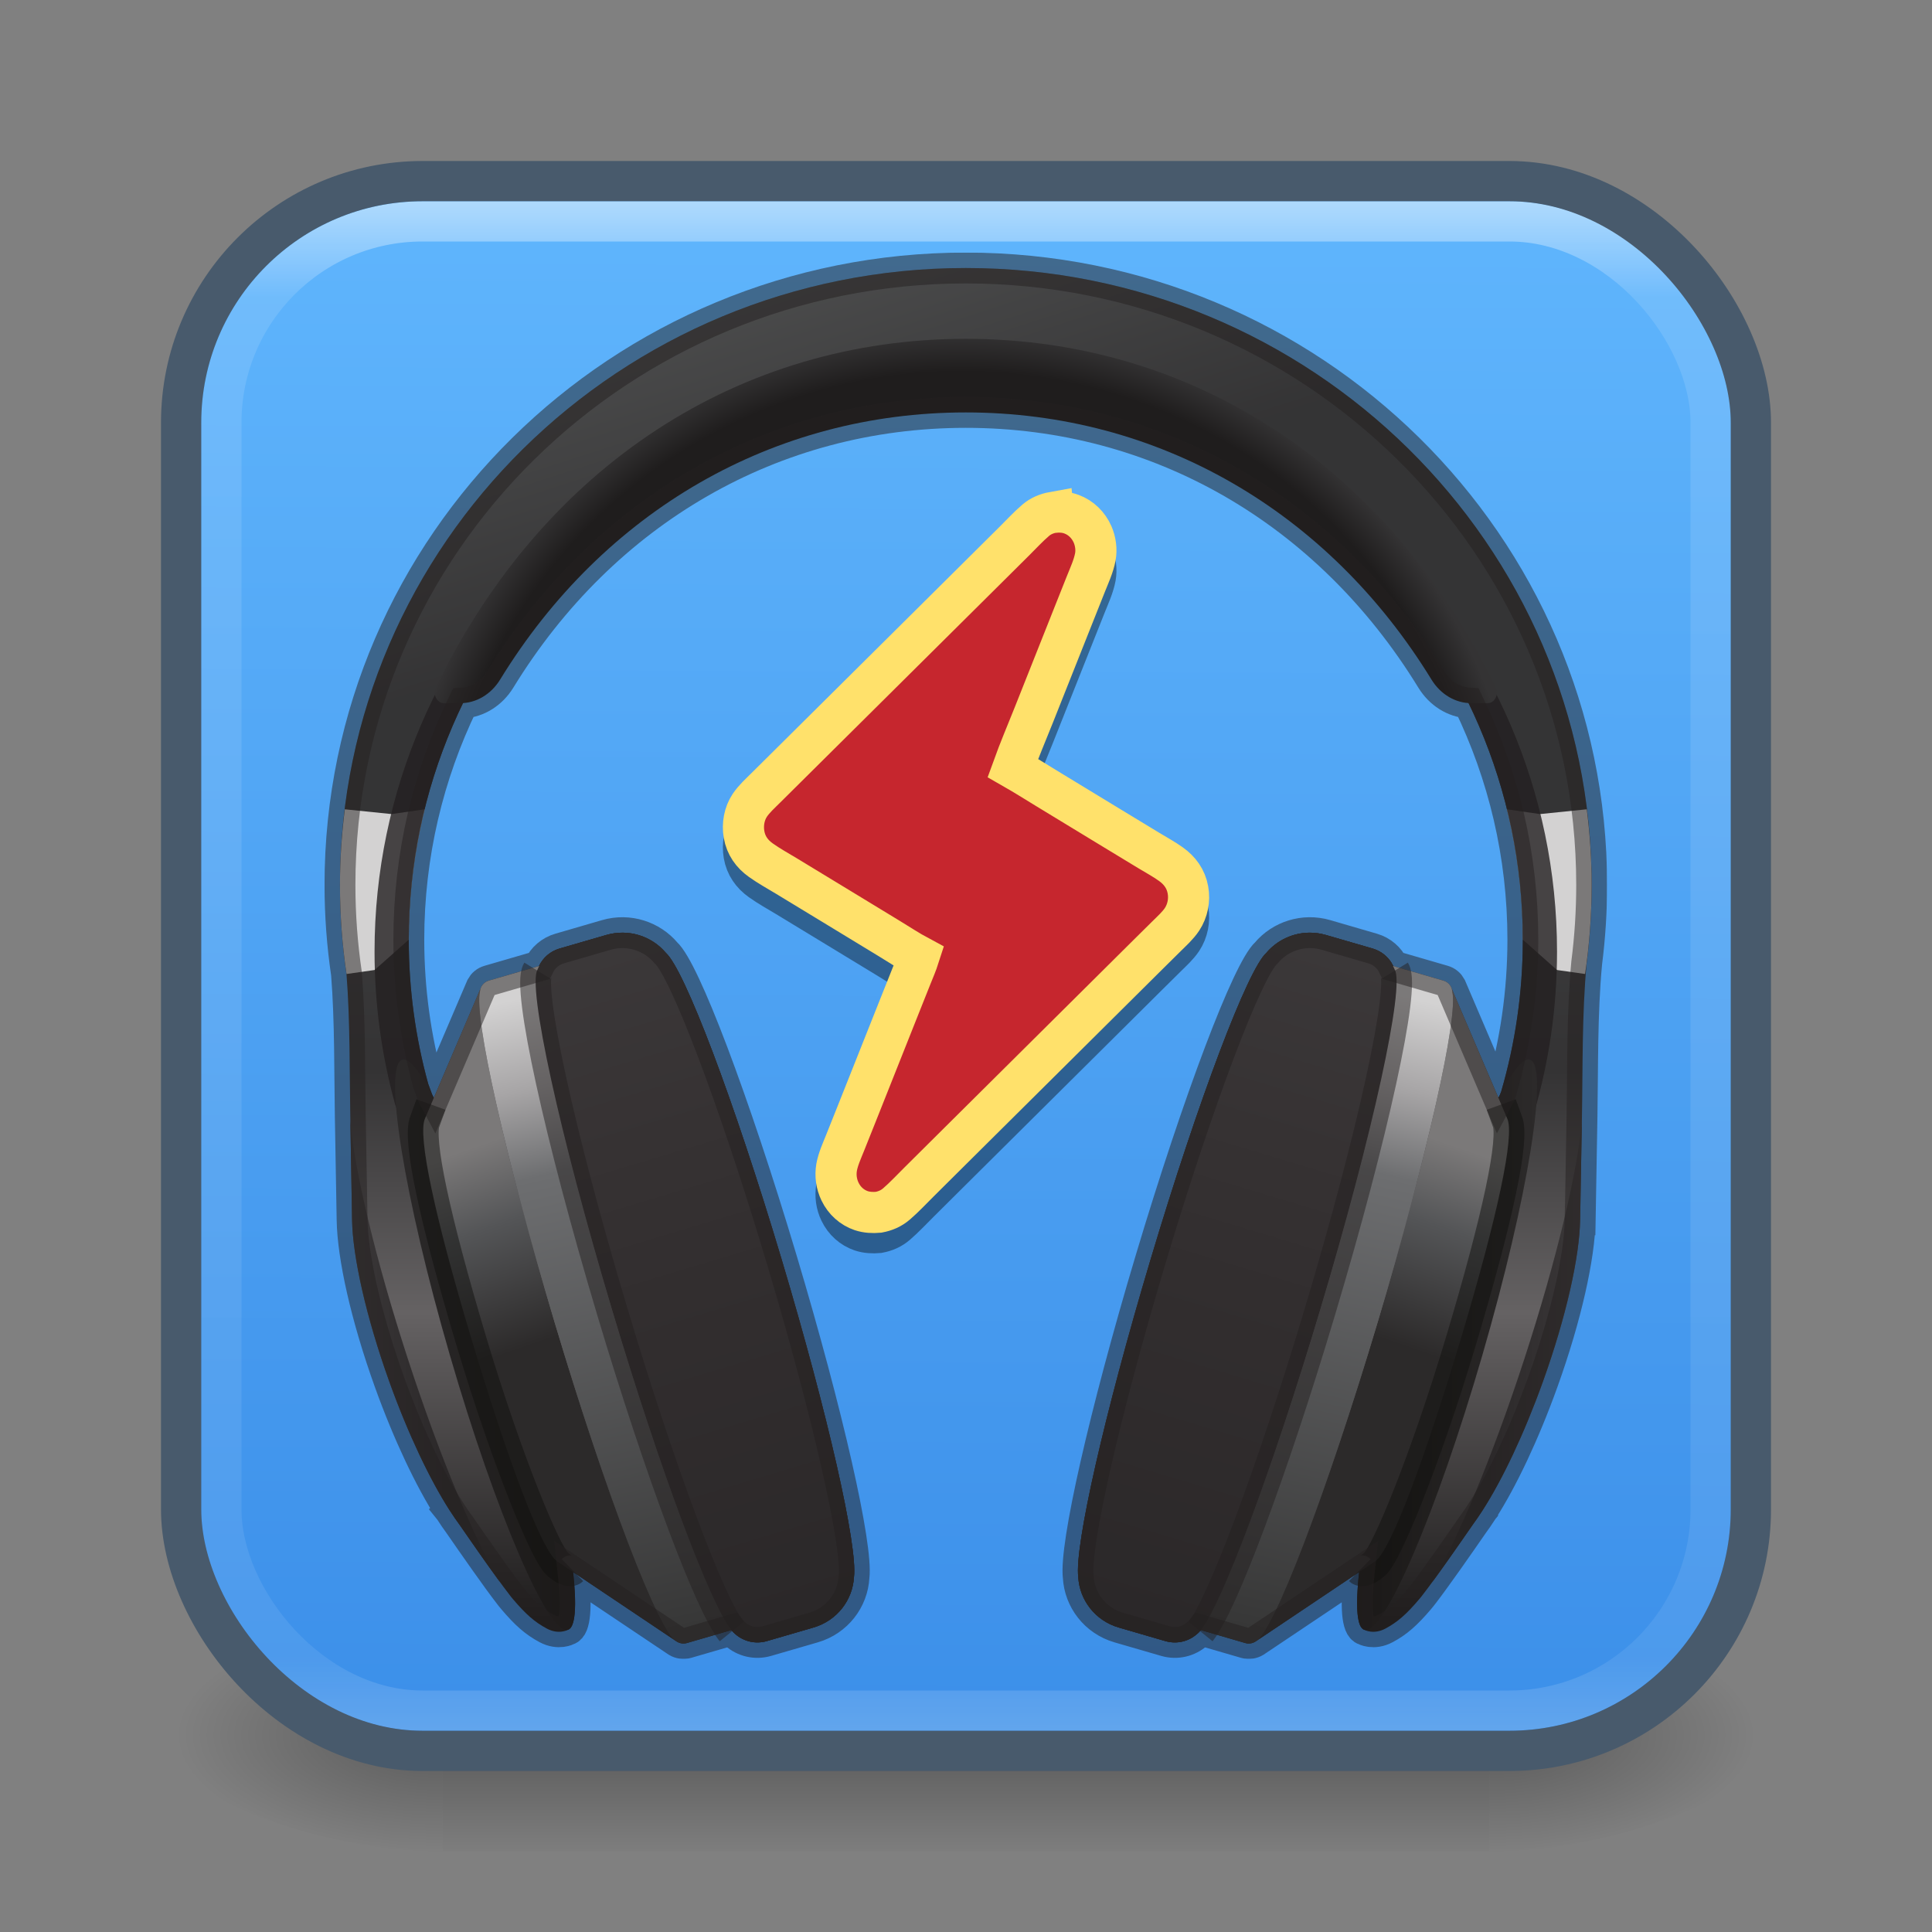 <?xml version="1.0" encoding="UTF-8" standalone="no"?>
<svg
   height="48"
   width="48"
   id="svg2"
   version="1.1"
   sodipodi:docname="audacity.svg"
   inkscape:version="1.4.2 (ebf0e94, 2025-05-08)"
   xmlns:inkscape="http://www.inkscape.org/namespaces/inkscape"
   xmlns:sodipodi="http://sodipodi.sourceforge.net/DTD/sodipodi-0.dtd"
   xmlns:xlink="http://www.w3.org/1999/xlink"
   xmlns="http://www.w3.org/2000/svg"
   xmlns:svg="http://www.w3.org/2000/svg"
   xmlns:rdf="http://www.w3.org/1999/02/22-rdf-syntax-ns#"
   xmlns:cc="http://creativecommons.org/ns#"
   xmlns:dc="http://purl.org/dc/elements/1.1/">
  <rect width="100%" height="100%" fill="#808080" stroke="none"/>
  <sodipodi:namedview
     id="namedview1"
     pagecolor="#ffffff"
     bordercolor="#000000"
     borderopacity="0.25"
     inkscape:showpageshadow="2"
     inkscape:pageopacity="0.0"
     inkscape:pagecheckerboard="0"
     inkscape:deskcolor="#d1d1d1"
     inkscape:zoom="6.078125"
     inkscape:cx="25.419023"
     inkscape:cy="36.277635"
     inkscape:window-width="2560"
     inkscape:window-height="1369"
     inkscape:window-x="-8"
     inkscape:window-y="-8"
     inkscape:window-maximized="1"
     inkscape:current-layer="svg2" />
  <defs
     id="defs12">
    <linearGradient
       id="linearGradient2575">
      <stop
         style="stop-color:#64baff;stop-opacity:1;"
         offset="0"
         id="stop2571" />
      <stop
         style="stop-color:#3689e6;stop-opacity:1;"
         offset="1"
         id="stop2573" />
    </linearGradient>
    <linearGradient
       xlink:href="#linearGradient2575"
       id="linearGradient4706"
       gradientUnits="userSpaceOnUse"
       gradientTransform="matrix(0.951,0,0,0.951,1.171,1.171)"
       x1="8.507"
       y1="-1.231"
       x2="8.321"
       y2="50.706" />
    <linearGradient
       id="linearGradient3924-1">
      <stop
         id="stop3926-3"
         style="stop-color:#ffffff;stop-opacity:1"
         offset="0" />
      <stop
         id="stop3928-91"
         style="stop-color:#ffffff;stop-opacity:0.235"
         offset="0.063" />
      <stop
         id="stop3930-6"
         style="stop-color:#ffffff;stop-opacity:0.157"
         offset="0.951" />
      <stop
         id="stop3932-6"
         style="stop-color:#ffffff;stop-opacity:0.392"
         offset="1" />
    </linearGradient>
    <linearGradient
       xlink:href="#linearGradient3924-1"
       id="linearGradient3901"
       gradientUnits="userSpaceOnUse"
       gradientTransform="translate(-1.0379639e-5,1.0851951e-5)"
       x1="24"
       y1="5"
       x2="24"
       y2="43" />
    <linearGradient
       y2="609.505"
       x2="302.857"
       y1="366.648"
       x1="302.857"
       gradientTransform="matrix(0.054,0,0,0.025,4.538,30.942)"
       gradientUnits="userSpaceOnUse"
       id="linearGradient4826"
       xlink:href="#linearGradient5048-7" />
    <linearGradient
       id="linearGradient5048-7">
      <stop
         id="stop5050-5"
         style="stop-color:#000000;stop-opacity:0"
         offset="0" />
      <stop
         id="stop5056-9"
         style="stop-color:#000000;stop-opacity:1"
         offset="0.5" />
      <stop
         id="stop5052-6"
         style="stop-color:#000000;stop-opacity:0"
         offset="1" />
    </linearGradient>
    <radialGradient
       xlink:href="#linearGradient5060-6"
       id="radialGradient3160"
       gradientUnits="userSpaceOnUse"
       gradientTransform="matrix(0.056,0,0,0.025,3.114,30.942)"
       cx="605.714"
       cy="486.648"
       fx="605.714"
       fy="486.648"
       r="117.143" />
    <linearGradient
       id="linearGradient5060-6">
      <stop
         id="stop5062-3"
         style="stop-color:#000000;stop-opacity:1"
         offset="0" />
      <stop
         id="stop5064-1"
         style="stop-color:#000000;stop-opacity:0"
         offset="1" />
    </linearGradient>
    <radialGradient
       xlink:href="#linearGradient5060-6"
       id="radialGradient3157"
       gradientUnits="userSpaceOnUse"
       gradientTransform="matrix(-0.056,0,0,0.025,44.886,30.942)"
       cx="605.714"
       cy="486.648"
       fx="605.714"
       fy="486.648"
       r="117.143" />
    <clipPath
       clipPathUnits="userSpaceOnUse"
       id="clipPath16">
      <path
         d="m 3.728,26.893 c 0,-0.981 0.073,-1.944 0.211,-2.886 v 0 c 0.121,-1.54 0.098,-3.213 0.123,-4.586 v 0 C 4.088,17.941 4.12,16.045 4.12,16.045 v 0 c 0.02,-1.187 0.448,-3.13 1.207,-5.244 v 0 C 5.937,9.103 6.643,7.627 7.28,6.634 v 0 -0.001 c 0,0 0.004,-0.005 0.01,-0.013 v 0 C 7.394,6.457 7.497,6.307 7.597,6.172 v 0 C 8.028,5.547 8.794,4.448 9.192,3.934 v 0 C 9.239,3.868 9.286,3.811 9.331,3.758 v 0 C 9.75,3.264 10.037,3.014 10.426,2.805 v 0 C 10.814,2.596 11.11,2.763 11.11,2.763 v 0 c 0.245,0.071 0.291,0.759 0.171,1.87 v 0 l 3.364,-2.254 c 0.093,-0.056 0.208,-0.076 0.32,-0.044 v 0 l 1.443,0.42 c 0.003,-0.004 0.006,-0.008 0.009,-0.012 v 0 c 0.042,-0.052 0.08,-0.091 0.115,-0.116 v 0 C 16.8,2.389 17.183,2.291 17.554,2.398 v 0 l 1.512,0.44 c 0.765,0.223 1.272,0.894 1.312,1.637 v 0 C 20.5,5.463 19.542,9.724 18.04,14.745 v 0 c -1.557,5.204 -3.155,9.411 -3.756,9.947 v 0 c -0.453,0.539 -1.204,0.79 -1.928,0.579 v 0 l -1.513,-0.439 c -0.307,-0.09 -0.542,-0.303 -0.669,-0.567 v 0 L 8.548,23.792 C 8.44,23.76 8.357,23.689 8.309,23.598 v 0 L 6.768,19.995 c -0.016,0.03 -0.032,0.062 -0.048,0.092 v 0 l -0.135,0.368 c -0.408,1.486 -0.628,3.05 -0.628,4.664 v 0 c 0,9.823 8.079,17.785 18.043,17.785 v 0 c 9.965,0 18.043,-7.962 18.043,-17.785 v 0 c 0,-1.704 -0.244,-3.351 -0.698,-4.91 v 0 L 41.3,20.087 c -0.016,-0.03 -0.031,-0.062 -0.047,-0.092 v 0 l -1.541,3.603 c -0.049,0.091 -0.132,0.162 -0.239,0.194 v 0 l -1.627,0.473 c -0.126,0.264 -0.362,0.477 -0.669,0.567 v 0 l -1.513,0.439 c -0.723,0.211 -1.475,-0.04 -1.928,-0.579 v 0 c -0.601,-0.536 -2.199,-4.743 -3.755,-9.947 v 0 C 28.479,9.724 27.52,5.463 27.643,4.475 v 0 c 0.039,-0.743 0.546,-1.414 1.311,-1.637 v 0 l 1.513,-0.44 c 0.371,-0.107 0.753,-0.009 1.021,0.229 v 0 c 0.035,0.025 0.073,0.064 0.116,0.116 v 0 l 0.009,0.012 1.441,-0.42 c 0.114,-0.032 0.228,-0.012 0.321,0.044 v 0 L 36.74,4.633 C 36.619,3.522 36.665,2.834 36.91,2.763 v 0 c 0,0 0.297,-0.167 0.686,0.042 v 0 c 0.388,0.209 0.675,0.459 1.093,0.953 v 0 c 0.045,0.053 0.091,0.11 0.14,0.176 v 0 c 0.398,0.514 1.163,1.613 1.595,2.238 v 0 c 0.099,0.135 0.202,0.285 0.307,0.448 v 0 c 0.006,0.008 0.009,0.013 0.009,0.013 v 0 0.001 c 0.638,0.993 1.343,2.469 1.953,4.167 v 0 c 0.76,2.114 1.188,4.057 1.206,5.244 v 0 H 43.9 c 0,0 0.033,1.896 0.059,3.376 v 0 c 0.027,1.48 -0.003,3.308 0.153,4.943 v 0 10e-4 c 0.106,0.828 0.161,1.671 0.161,2.528 v 0 c 0,11.036 -9.077,19.982 -20.273,19.982 v 0 C 12.803,46.875 3.728,37.929 3.728,26.893"
         id="path18" />
    </clipPath>
    <linearGradient
       x1="0"
       y1="0"
       x2="1"
       y2="0"
       gradientUnits="userSpaceOnUse"
       gradientTransform="matrix(0,-44.154,-44.154,0,24,46.111)"
       spreadMethod="pad"
       id="linearGradient24">
      <stop
         style="stop-opacity:1;stop-color:#3d3d3e"
         offset="0"
         id="stop26" />
      <stop
         style="stop-opacity:1;stop-color:#3d3d3e"
         offset="0.406"
         id="stop28" />
      <stop
         style="stop-opacity:1;stop-color:#343334"
         offset="0.572"
         id="stop30" />
      <stop
         style="stop-opacity:1;stop-color:#656263"
         offset="0.748"
         id="stop32" />
      <stop
         style="stop-opacity:1;stop-color:#1f1d1d"
         offset="0.971"
         id="stop34" />
      <stop
         style="stop-opacity:1;stop-color:#1f1d1d"
         offset="1"
         id="stop36" />
    </linearGradient>
    <clipPath
       clipPathUnits="userSpaceOnUse"
       id="clipPath44">
      <path
         d="M 0,48 H 48 V 0 H 0 Z"
         id="path46" />
    </clipPath>
    <clipPath
       clipPathUnits="userSpaceOnUse"
       id="clipPath52">
      <path
         d="M 3.728,46.875 H 44.273 V 24.006 H 3.728 Z"
         id="path54" />
    </clipPath>
    <clipPath
       clipPathUnits="userSpaceOnUse"
       id="clipPath56">
      <path
         d="m 5.957,25.119 c 0,9.822 8.078,17.785 18.043,17.785 9.965,0 18.043,-7.963 18.043,-17.785 l 2.068,-0.755 v 10e-4 c 0.107,0.828 0.161,1.671 0.161,2.528 0,11.036 -9.076,19.982 -20.272,19.982 -11.196,0 -20.272,-8.946 -20.272,-19.982 0,-0.981 0.073,-1.944 0.211,-2.887"
         id="path58" />
    </clipPath>
    <linearGradient
       x1="0"
       y1="0"
       x2="1"
       y2="0"
       gradientUnits="userSpaceOnUse"
       gradientTransform="matrix(3.858,-11.994,-11.994,-3.858,17.063,48.901)"
       spreadMethod="pad"
       id="linearGradient60">
      <stop
         style="stop-opacity:1;stop-color:#797b79"
         offset="0"
         id="stop62" />
      <stop
         style="stop-opacity:1;stop-color:#797b79"
         offset="0.074"
         id="stop64" />
      <stop
         style="stop-opacity:1;stop-color:#1f1d1d"
         offset="0.928"
         id="stop66" />
      <stop
         style="stop-opacity:1;stop-color:#1f1d1d"
         offset="1"
         id="stop68" />
    </linearGradient>
    <clipPath
       clipPathUnits="userSpaceOnUse"
       id="clipPath96">
      <path
         d="M 4.848,43.608 H 43.152 V 19.291 H 4.848 Z"
         id="path98" />
    </clipPath>
    <clipPath
       clipPathUnits="userSpaceOnUse"
       id="clipPath112">
      <path
         d="M 6.835,33.292 C 6.724,33.063 6.872,32.779 7.098,32.779 v 0 h 0.526 c 0.513,0 0.998,0.283 1.294,0.768 v 0 c 3.347,5.457 8.853,8.65 15.082,8.65 v 0 c 6.229,0 11.734,-3.193 15.082,-8.65 v 0 c 0.297,-0.485 0.782,-0.768 1.295,-0.768 v 0 h 0.525 c 0.227,0 0.375,0.284 0.263,0.513 v 0 C 37.669,40.499 31.292,44.582 24,44.582 v 0 c -7.292,0 -13.669,-4.083 -17.165,-11.29"
         id="path114" />
    </clipPath>
    <radialGradient
       fx="0"
       fy="0"
       cx="0"
       cy="0"
       r="1"
       gradientUnits="userSpaceOnUse"
       gradientTransform="matrix(18.285,0.013,0.013,-18.024,23.874,26.789)"
       spreadMethod="pad"
       id="radialGradient120">
      <stop
         style="stop-opacity:1;stop-color:#1f1d1d"
         offset="0"
         id="stop122" />
      <stop
         style="stop-opacity:1;stop-color:#1f1d1d"
         offset="0.928"
         id="stop124" />
      <stop
         style="stop-opacity:1;stop-color:#343334"
         offset="1"
         id="stop126" />
    </radialGradient>
    <clipPath
       clipPathUnits="userSpaceOnUse"
       id="clipPath134">
      <path
         d="M 42.098,11.555 C 41.063,8.375 39.929,5.674 39.109,4.307 v 0 c 0.414,0.565 0.97,1.366 1.315,1.865 v 0 c 0.099,0.135 0.202,0.285 0.307,0.448 v 0 c 0.006,0.008 0.009,0.013 0.009,0.013 v 0 0.001 c 0.638,0.993 1.343,2.469 1.953,4.167 v 0 c 0.76,2.114 1.188,4.057 1.206,5.244 v 0 H 43.9 c 0,0 0.031,1.764 0.056,3.218 v 0 c -0.123,-1.57 -0.803,-4.467 -1.858,-7.708"
         id="path136" />
    </clipPath>
    <linearGradient
       x1="0"
       y1="0"
       x2="1"
       y2="0"
       gradientUnits="userSpaceOnUse"
       gradientTransform="matrix(4.847,0,0,-4.847,39.109,11.785)"
       spreadMethod="pad"
       id="linearGradient142">
      <stop
         style="stop-opacity:1;stop-color:#2b2829"
         offset="0"
         id="stop144" />
      <stop
         style="stop-opacity:1;stop-color:#2b2829"
         offset="0.37"
         id="stop146" />
      <stop
         style="stop-opacity:1;stop-color:#3b3839"
         offset="1"
         id="stop148" />
    </linearGradient>
    <clipPath
       clipPathUnits="userSpaceOnUse"
       id="clipPath156">
      <path
         d="M 38.447,12.33 C 36.967,7.231 36.278,2.947 36.91,2.763 v 0 c 0.632,-0.184 2.343,3.803 3.824,8.903 v 0 c 1.481,5.099 2.169,9.384 1.537,9.568 v 0 c -0.014,0.004 -0.028,0.006 -0.043,0.006 v 0 c -0.664,0 -2.333,-3.923 -3.781,-8.91"
         id="path158" />
    </clipPath>
    <linearGradient
       x1="0"
       y1="0"
       x2="1"
       y2="0"
       gradientUnits="userSpaceOnUse"
       gradientTransform="matrix(5.831,0,0,-5.831,36.676,11.998)"
       spreadMethod="pad"
       id="linearGradient164">
      <stop
         style="stop-opacity:1;stop-color:#1a1817"
         offset="0"
         id="stop166" />
      <stop
         style="stop-opacity:1;stop-color:#2c2a2a"
         offset="1"
         id="stop168" />
    </linearGradient>
    <clipPath
       clipPathUnits="userSpaceOnUse"
       id="clipPath176">
      <path
         d="m 39.71,23.594 c 0.006,-0.011 0.013,-0.02 0.018,-0.029 v 0 L 39.712,23.6 Z m 0.02,-0.036 c 0,0.003 -10e-4,0.005 -0.002,0.007 v 0 z"
         id="path178" />
    </clipPath>
    <linearGradient
       x1="0"
       y1="0"
       x2="1"
       y2="0"
       gradientUnits="userSpaceOnUse"
       gradientTransform="matrix(0.02,0,0,-0.02,39.71,23.579)"
       spreadMethod="pad"
       id="linearGradient184">
      <stop
         style="stop-opacity:1;stop-color:#6d6e70"
         offset="0"
         id="stop186" />
      <stop
         style="stop-opacity:1;stop-color:#545557"
         offset="0.506"
         id="stop188" />
      <stop
         style="stop-opacity:1;stop-color:#2c2a2a"
         offset="1"
         id="stop190" />
    </linearGradient>
    <clipPath
       clipPathUnits="userSpaceOnUse"
       id="clipPath198">
      <path
         d="m 39.758,23.437 c 0.198,-0.825 -0.812,-5.345 -2.415,-10.703 v 0 C 35.718,7.305 34.058,2.926 33.458,2.432 v 0 l 3.796,2.546 c 0.503,0.332 1.607,3.288 2.791,7.244 v 0 c 1.183,3.956 1.737,6.55 1.495,7.099 v 0 l -1.807,4.23 c 0.014,-0.037 0.023,-0.074 0.025,-0.114"
         id="path200" />
    </clipPath>
    <linearGradient
       x1="0"
       y1="0"
       x2="1"
       y2="0"
       gradientUnits="userSpaceOnUse"
       gradientTransform="matrix(4.302,12.647,12.647,-4.302,35.785,5.709)"
       spreadMethod="pad"
       id="linearGradient206">
      <stop
         style="stop-opacity:1;stop-color:#2c2a2a"
         offset="0"
         id="stop208" />
      <stop
         style="stop-opacity:1;stop-color:#2c2a2a"
         offset="0.5"
         id="stop210" />
      <stop
         style="stop-opacity:1;stop-color:#545557"
         offset="0.803"
         id="stop212" />
      <stop
         style="stop-opacity:1;stop-color:#7b7979"
         offset="1"
         id="stop214" />
    </linearGradient>
    <clipPath
       clipPathUnits="userSpaceOnUse"
       id="clipPath222">
      <path
         d="M 33.426,2.41 33.43,2.413 C 33.428,2.412 33.427,2.411 33.426,2.41 m -0.02,-0.013 c 0.006,0.004 0.013,0.009 0.02,0.013 v 0 z M 33.399,2.394 C 33.393,2.389 33.384,2.386 33.376,2.38 v 0 L 33.374,2.376 33.406,2.397 C 33.404,2.396 33.401,2.395 33.399,2.394"
         id="path224" />
    </clipPath>
    <linearGradient
       x1="0"
       y1="0"
       x2="1"
       y2="0"
       gradientUnits="userSpaceOnUse"
       gradientTransform="matrix(0.055,0,0,-0.055,33.374,2.394)"
       spreadMethod="pad"
       id="linearGradient230">
      <stop
         style="stop-opacity:1;stop-color:#6d6e70"
         offset="0"
         id="stop232" />
      <stop
         style="stop-opacity:1;stop-color:#545557"
         offset="0.506"
         id="stop234" />
      <stop
         style="stop-opacity:1;stop-color:#2c2a2a"
         offset="1"
         id="stop236" />
    </linearGradient>
    <clipPath
       clipPathUnits="userSpaceOnUse"
       id="clipPath244">
      <path
         d="m 33.736,24.692 c -0.601,-0.536 -2.199,-4.743 -3.755,-9.947 v 0 C 28.479,9.724 27.52,5.463 27.643,4.475 v 0 c 0.039,-0.743 0.546,-1.414 1.311,-1.637 v 0 l 1.513,-0.44 c 0.371,-0.107 0.753,-0.009 1.021,0.229 v 0 c 0.035,0.025 0.073,0.064 0.116,0.116 v 0 c 0.692,0.855 2.305,5.144 3.877,10.397 v 0 c 1.704,5.698 2.743,10.47 2.412,11.01 v 0 c -0.107,0.317 -0.366,0.579 -0.716,0.682 v 0 l -1.513,0.439 c -0.173,0.05 -0.347,0.074 -0.519,0.074 v 0 c -0.546,0 -1.064,-0.243 -1.409,-0.653"
         id="path246" />
    </clipPath>
    <linearGradient
       x1="0"
       y1="0"
       x2="1"
       y2="0"
       gradientUnits="userSpaceOnUse"
       gradientTransform="matrix(5.141,-1.517,-1.517,-5.141,30.208,14.678)"
       spreadMethod="pad"
       id="linearGradient252">
      <stop
         style="stop-opacity:1;stop-color:#363233"
         offset="0"
         id="stop254" />
      <stop
         style="stop-opacity:1;stop-color:#343131"
         offset="0.334"
         id="stop256" />
      <stop
         style="stop-opacity:1;stop-color:#2b2829"
         offset="1"
         id="stop258" />
    </linearGradient>
    <clipPath
       clipPathUnits="userSpaceOnUse"
       id="clipPath266">
      <path
         d="m 33.736,24.692 c -0.601,-0.536 -2.199,-4.743 -3.755,-9.947 v 0 C 28.479,9.724 27.52,5.463 27.643,4.475 v 0 c 0.039,-0.743 0.546,-1.414 1.311,-1.637 v 0 l 1.513,-0.44 c 0.371,-0.107 0.753,-0.009 1.021,0.229 v 0 c 0.035,0.025 0.073,0.064 0.116,0.116 v 0 c 0.692,0.855 2.305,5.144 3.877,10.397 v 0 c 1.704,5.698 2.743,10.47 2.412,11.01 v 0 c -0.107,0.317 -0.366,0.579 -0.716,0.682 v 0 l -1.513,0.439 c -0.173,0.05 -0.347,0.074 -0.519,0.074 v 0 c -0.546,0 -1.064,-0.243 -1.409,-0.653"
         id="path268" />
    </clipPath>
    <linearGradient
       x1="0"
       y1="0"
       x2="1"
       y2="0"
       gradientUnits="userSpaceOnUse"
       gradientTransform="matrix(-6.396,-21.408,-21.408,6.396,35.922,24.625)"
       spreadMethod="pad"
       id="linearGradient274">
      <stop
         style="stop-opacity:1;stop-color:#3b3839"
         offset="0"
         id="stop276" />
      <stop
         style="stop-opacity:1;stop-color:#363233"
         offset="0.279"
         id="stop278" />
      <stop
         style="stop-opacity:1;stop-color:#322e2f"
         offset="0.5"
         id="stop280" />
      <stop
         style="stop-opacity:1;stop-color:#2b2829"
         offset="1"
         id="stop282" />
    </linearGradient>
    <clipPath
       clipPathUnits="userSpaceOnUse"
       id="clipPath290">
      <path
         d="m 37.893,24.15 c 0.331,-0.54 -0.708,-5.312 -2.412,-11.01 v 0 C 33.915,7.906 32.31,3.632 31.612,2.755 v 0 l 1.442,-0.42 c 0.124,-0.036 0.249,-0.008 0.345,0.059 v 0 c 0.545,0.234 2.264,4.727 3.944,10.34 v 0 c 1.603,5.358 2.613,9.878 2.415,10.703 v 0 c -0.01,0.161 -0.119,0.306 -0.285,0.355 v 0 l -1.636,0.475 c 0.019,-0.039 0.042,-0.076 0.056,-0.117"
         id="path292" />
    </clipPath>
    <linearGradient
       x1="0"
       y1="0"
       x2="1"
       y2="0"
       gradientUnits="userSpaceOnUse"
       gradientTransform="matrix(-4.669,-20.455,-20.455,4.669,38.152,23.245)"
       spreadMethod="pad"
       id="linearGradient298">
      <stop
         style="stop-opacity:1;stop-color:#d3d2d2"
         offset="0"
         id="stop300" />
      <stop
         style="stop-opacity:1;stop-color:#a7a5a6"
         offset="0.139"
         id="stop302" />
      <stop
         style="stop-opacity:1;stop-color:#6d6e70"
         offset="0.274"
         id="stop304" />
      <stop
         style="stop-opacity:1;stop-color:#373737"
         offset="1"
         id="stop306" />
    </linearGradient>
    <clipPath
       clipPathUnits="userSpaceOnUse"
       id="clipPath314">
      <path
         d="M 0,48 H 48 V 0 H 0 Z"
         id="path316" />
    </clipPath>
    <clipPath
       clipPathUnits="userSpaceOnUse"
       id="clipPath322">
      <path
         d="m 36.411,19.951 h 5.684 V 4.175 h -5.684 z"
         id="path324" />
    </clipPath>
    <clipPath
       clipPathUnits="userSpaceOnUse"
       id="clipPath338">
      <path
         d="m 31.215,24.375 h 7.239 V 2.393 h -7.239 z"
         id="path340" />
    </clipPath>
    <clipPath
       clipPathUnits="userSpaceOnUse"
       id="clipPath354">
      <path
         d="m 4.12,16.045 c 0.02,-1.187 0.448,-3.13 1.207,-5.244 v 0 C 5.937,9.103 6.643,7.627 7.28,6.634 v 0 -0.001 c 0,0 0.004,-0.005 0.01,-0.013 v 0 C 7.394,6.457 7.497,6.307 7.597,6.172 v 0 C 7.942,5.673 8.498,4.872 8.912,4.307 v 0 C 8.09,5.674 6.958,8.375 5.922,11.555 v 0 c -1.055,3.241 -1.735,6.138 -1.858,7.708 v 0 C 4.09,17.809 4.12,16.045 4.12,16.045"
         id="path356" />
    </clipPath>
    <linearGradient
       x1="0"
       y1="0"
       x2="1"
       y2="0"
       gradientUnits="userSpaceOnUse"
       gradientTransform="matrix(-4.847,0,0,-4.847,8.911,11.785)"
       spreadMethod="pad"
       id="linearGradient362">
      <stop
         style="stop-opacity:1;stop-color:#2b2829"
         offset="0"
         id="stop364" />
      <stop
         style="stop-opacity:1;stop-color:#2b2829"
         offset="0.37"
         id="stop366" />
      <stop
         style="stop-opacity:1;stop-color:#3b3839"
         offset="1"
         id="stop368" />
    </linearGradient>
    <clipPath
       clipPathUnits="userSpaceOnUse"
       id="clipPath376">
      <path
         d="M 5.748,21.234 C 5.117,21.05 5.805,16.765 7.286,11.666 v 0 c 1.48,-5.1 3.193,-9.087 3.824,-8.903 v 0 c 0.631,0.184 -0.056,4.468 -1.537,9.567 v 0 c -1.447,4.987 -3.117,8.91 -3.781,8.91 v 0 c -0.015,0 -0.03,-0.002 -0.044,-0.006"
         id="path378" />
    </clipPath>
    <linearGradient
       x1="0"
       y1="0"
       x2="1"
       y2="0"
       gradientUnits="userSpaceOnUse"
       gradientTransform="matrix(-5.831,0,0,-5.831,11.345,11.998)"
       spreadMethod="pad"
       id="linearGradient384">
      <stop
         style="stop-opacity:1;stop-color:#1a1817"
         offset="0"
         id="stop386" />
      <stop
         style="stop-opacity:1;stop-color:#2c2a2a"
         offset="1"
         id="stop388" />
    </linearGradient>
    <clipPath
       clipPathUnits="userSpaceOnUse"
       id="clipPath396">
      <path
         d="m 8.29,23.558 c 0.005,0.013 0.013,0.023 0.02,0.036 v 0 L 8.308,23.6 Z"
         id="path398" />
    </clipPath>
    <linearGradient
       x1="0"
       y1="0"
       x2="1"
       y2="0"
       gradientUnits="userSpaceOnUse"
       gradientTransform="matrix(-0.02,0,0,-0.02,8.31,23.579)"
       spreadMethod="pad"
       id="linearGradient404">
      <stop
         style="stop-opacity:1;stop-color:#6d6e70"
         offset="0"
         id="stop406" />
      <stop
         style="stop-opacity:1;stop-color:#545557"
         offset="0.506"
         id="stop408" />
      <stop
         style="stop-opacity:1;stop-color:#2c2a2a"
         offset="1"
         id="stop410" />
    </linearGradient>
    <clipPath
       clipPathUnits="userSpaceOnUse"
       id="clipPath418">
      <path
         d="M 6.481,19.321 C 6.239,18.772 6.792,16.178 7.976,12.222 v 0 C 9.159,8.266 10.264,5.31 10.767,4.978 v 0 l 3.796,-2.546 c -0.6,0.494 -2.262,4.873 -3.885,10.302 v 0 C 9.076,18.092 8.066,22.612 8.262,23.437 v 0 c 0.002,0.04 0.011,0.077 0.024,0.114 v 0 z"
         id="path420" />
    </clipPath>
    <linearGradient
       x1="0"
       y1="0"
       x2="1"
       y2="0"
       gradientUnits="userSpaceOnUse"
       gradientTransform="matrix(-4.302,12.647,-12.647,-4.302,12.236,5.709)"
       spreadMethod="pad"
       id="linearGradient426">
      <stop
         style="stop-opacity:1;stop-color:#2c2a2a"
         offset="0"
         id="stop428" />
      <stop
         style="stop-opacity:1;stop-color:#2c2a2a"
         offset="0.5"
         id="stop430" />
      <stop
         style="stop-opacity:1;stop-color:#545557"
         offset="0.803"
         id="stop432" />
      <stop
         style="stop-opacity:1;stop-color:#7b7979"
         offset="1"
         id="stop434" />
    </linearGradient>
    <clipPath
       clipPathUnits="userSpaceOnUse"
       id="clipPath442">
      <path
         d="M 14.597,2.409 C 14.595,2.41 14.593,2.412 14.591,2.413 v 0 z M 14.614,2.397 14.597,2.409 C 14.603,2.405 14.609,2.4 14.614,2.397 M 14.646,2.376 14.645,2.38 C 14.637,2.386 14.628,2.389 14.62,2.394 v 0 c -0.002,10e-4 -0.004,0.002 -0.006,0.003 v 0 z"
         id="path444" />
    </clipPath>
    <linearGradient
       x1="0"
       y1="0"
       x2="1"
       y2="0"
       gradientUnits="userSpaceOnUse"
       gradientTransform="matrix(-0.055,0,0,-0.055,14.646,2.394)"
       spreadMethod="pad"
       id="linearGradient450">
      <stop
         style="stop-opacity:1;stop-color:#6d6e70"
         offset="0"
         id="stop452" />
      <stop
         style="stop-opacity:1;stop-color:#545557"
         offset="0.506"
         id="stop454" />
      <stop
         style="stop-opacity:1;stop-color:#2c2a2a"
         offset="1"
         id="stop456" />
    </linearGradient>
    <clipPath
       clipPathUnits="userSpaceOnUse"
       id="clipPath464">
      <path
         d="m 12.356,25.271 -1.513,-0.439 c -0.35,-0.103 -0.607,-0.365 -0.715,-0.682 v 0 C 9.796,23.61 10.835,18.838 12.54,13.14 v 0 C 14.111,7.887 15.724,3.598 16.417,2.743 v 0 c 0.042,-0.052 0.08,-0.091 0.115,-0.116 v 0 C 16.8,2.389 17.183,2.291 17.554,2.398 v 0 l 1.512,0.44 c 0.765,0.223 1.272,0.894 1.312,1.637 v 0 C 20.5,5.463 19.542,9.724 18.04,14.745 v 0 c -1.557,5.204 -3.155,9.411 -3.756,9.947 v 0 c -0.345,0.41 -0.862,0.653 -1.409,0.653 v 0 c -0.172,0 -0.346,-0.024 -0.519,-0.074"
         id="path466" />
    </clipPath>
    <linearGradient
       x1="0"
       y1="0"
       x2="1"
       y2="0"
       gradientUnits="userSpaceOnUse"
       gradientTransform="matrix(-5.141,-1.517,1.517,-5.141,17.813,14.678)"
       spreadMethod="pad"
       id="linearGradient472">
      <stop
         style="stop-opacity:1;stop-color:#363233"
         offset="0"
         id="stop474" />
      <stop
         style="stop-opacity:1;stop-color:#343131"
         offset="0.334"
         id="stop476" />
      <stop
         style="stop-opacity:1;stop-color:#2b2829"
         offset="1"
         id="stop478" />
    </linearGradient>
    <clipPath
       clipPathUnits="userSpaceOnUse"
       id="clipPath486">
      <path
         d="m 12.356,25.271 -1.513,-0.439 c -0.35,-0.103 -0.607,-0.365 -0.715,-0.682 v 0 C 9.796,23.61 10.835,18.838 12.54,13.14 v 0 C 14.111,7.887 15.724,3.598 16.417,2.743 v 0 c 0.042,-0.052 0.08,-0.091 0.115,-0.116 v 0 C 16.8,2.389 17.183,2.291 17.554,2.398 v 0 l 1.512,0.44 c 0.765,0.223 1.272,0.894 1.312,1.637 v 0 C 20.5,5.463 19.542,9.724 18.04,14.745 v 0 c -1.557,5.204 -3.155,9.411 -3.756,9.947 v 0 c -0.345,0.41 -0.862,0.653 -1.409,0.653 v 0 c -0.172,0 -0.346,-0.024 -0.519,-0.074"
         id="path488" />
    </clipPath>
    <linearGradient
       x1="0"
       y1="0"
       x2="1"
       y2="0"
       gradientUnits="userSpaceOnUse"
       gradientTransform="matrix(6.396,-21.408,21.408,6.396,12.098,24.625)"
       spreadMethod="pad"
       id="linearGradient494">
      <stop
         style="stop-opacity:1;stop-color:#3b3839"
         offset="0"
         id="stop496" />
      <stop
         style="stop-opacity:1;stop-color:#363233"
         offset="0.279"
         id="stop498" />
      <stop
         style="stop-opacity:1;stop-color:#322e2f"
         offset="0.5"
         id="stop500" />
      <stop
         style="stop-opacity:1;stop-color:#2b2829"
         offset="1"
         id="stop502" />
    </linearGradient>
    <clipPath
       clipPathUnits="userSpaceOnUse"
       id="clipPath510">
      <path
         d="M 8.548,23.792 C 8.382,23.743 8.273,23.598 8.262,23.437 v 0 C 8.066,22.612 9.076,18.092 10.678,12.734 v 0 C 12.357,7.121 14.076,2.628 14.62,2.394 v 0 c 0.098,-0.067 0.223,-0.095 0.345,-0.059 v 0 l 1.444,0.42 C 15.711,3.632 14.105,7.906 12.54,13.14 v 0 c -1.705,5.698 -2.744,10.47 -2.412,11.01 v 0 c 0.013,0.041 0.037,0.078 0.056,0.117 v 0 z"
         id="path512" />
    </clipPath>
    <linearGradient
       x1="0"
       y1="0"
       x2="1"
       y2="0"
       gradientUnits="userSpaceOnUse"
       gradientTransform="matrix(4.669,-20.455,20.455,4.669,9.868,23.245)"
       spreadMethod="pad"
       id="linearGradient518">
      <stop
         style="stop-opacity:1;stop-color:#d3d2d2"
         offset="0"
         id="stop520" />
      <stop
         style="stop-opacity:1;stop-color:#a7a5a6"
         offset="0.139"
         id="stop522" />
      <stop
         style="stop-opacity:1;stop-color:#6d6e70"
         offset="0.274"
         id="stop524" />
      <stop
         style="stop-opacity:1;stop-color:#373737"
         offset="1"
         id="stop526" />
    </linearGradient>
    <clipPath
       clipPathUnits="userSpaceOnUse"
       id="clipPath534">
      <path
         d="M 0,48 H 48 V 0 H 0 Z"
         id="path536" />
    </clipPath>
    <clipPath
       clipPathUnits="userSpaceOnUse"
       id="clipPath542">
      <path
         d="M 5.925,19.951 H 11.609 V 4.175 H 5.925 Z"
         id="path544" />
    </clipPath>
    <clipPath
       clipPathUnits="userSpaceOnUse"
       id="clipPath558">
      <path
         d="M 9.566,24.375 H 16.806 V 2.393 H 9.566 Z"
         id="path560" />
    </clipPath>
    <clipPath
       clipPathUnits="userSpaceOnUse"
       id="clipPath574">
      <path
         d="M 3.228,47.375 H 44.773 V 1.82 H 3.228 Z"
         id="path576" />
    </clipPath>
    <clipPath
       clipPathUnits="userSpaceOnUse"
       id="clipPath578">
      <path
         d="M 3.228,47.375 H 44.773 V 1.82 H 3.228 Z"
         id="path580" />
    </clipPath>
    <clipPath
       clipPathUnits="userSpaceOnUse"
       id="clipPath602">
      <path
         d="M 8.427,3.757 H 23.294 V 0.451 H 8.427 Z"
         id="path604" />
    </clipPath>
    <clipPath
       clipPathUnits="userSpaceOnUse"
       id="clipPath606">
      <path
         d="m 23.294,2.104 c 0,-0.913 -3.328,-1.653 -7.433,-1.653 -4.106,0 -7.434,0.74 -7.434,1.653 0,0.914 3.328,1.654 7.434,1.654 4.105,0 7.433,-0.74 7.433,-1.654"
         id="path608" />
    </clipPath>
    <mask
       maskUnits="userSpaceOnUse"
       x="0"
       y="0"
       width="1"
       height="1"
       id="mask622">
      <g
         id="g624">
        <g
           clip-path="url(#clipPath610)"
           id="g626">
          <g
             id="g628">
            <g
               id="g630">
              <path
                 d="M -32768,32767 H 32767 V -32768 H -32768 Z"
                 style="fill:url(#radialGradient614);stroke:none"
                 id="path632" />
            </g>
          </g>
        </g>
      </g>
    </mask>
    <clipPath
       clipPathUnits="userSpaceOnUse"
       id="clipPath610">
      <path
         d="M -32768,32767 H 32767 V -32768 H -32768 Z"
         id="path612" />
    </clipPath>
    <radialGradient
       fx="0"
       fy="0"
       cx="0"
       cy="0"
       r="1"
       gradientUnits="userSpaceOnUse"
       gradientTransform="matrix(7.466,0,0,-1.548,15.861,2.104)"
       spreadMethod="pad"
       id="radialGradient614">
      <stop
         style="stop-opacity:1;stop-color:#ffffff"
         offset="0"
         id="stop616" />
      <stop
         style="stop-opacity:0;stop-color:#ffffff"
         offset="0.531"
         id="stop618" />
      <stop
         style="stop-opacity:0;stop-color:#ffffff"
         offset="1"
         id="stop620" />
    </radialGradient>
    <radialGradient
       fx="0"
       fy="0"
       cx="0"
       cy="0"
       r="1"
       gradientUnits="userSpaceOnUse"
       gradientTransform="matrix(7.466,0,0,-1.548,15.861,2.104)"
       spreadMethod="pad"
       id="radialGradient634">
      <stop
         style="stop-opacity:1;stop-color:#100f0d"
         offset="0"
         id="stop636" />
      <stop
         style="stop-opacity:1;stop-color:#100f0d"
         offset="0.531"
         id="stop638" />
      <stop
         style="stop-opacity:1;stop-color:#100f0d"
         offset="1"
         id="stop640" />
    </radialGradient>
    <clipPath
       clipPathUnits="userSpaceOnUse"
       id="clipPath664">
      <path
         d="M 24.946,3.757 H 39.813 V 0.451 H 24.946 Z"
         id="path666" />
    </clipPath>
    <clipPath
       clipPathUnits="userSpaceOnUse"
       id="clipPath668">
      <path
         d="m 39.813,2.104 c 0,-0.913 -3.328,-1.653 -7.433,-1.653 -4.106,0 -7.434,0.74 -7.434,1.653 0,0.914 3.328,1.654 7.434,1.654 4.105,0 7.433,-0.74 7.433,-1.654"
         id="path670" />
    </clipPath>
    <mask
       maskUnits="userSpaceOnUse"
       x="0"
       y="0"
       width="1"
       height="1"
       id="mask684">
      <g
         id="g686">
        <g
           clip-path="url(#clipPath672)"
           id="g688">
          <g
             id="g690">
            <g
               id="g692">
              <path
                 d="M -32768,32767 H 32767 V -32768 H -32768 Z"
                 style="fill:url(#radialGradient676);stroke:none"
                 id="path694" />
            </g>
          </g>
        </g>
      </g>
    </mask>
    <clipPath
       clipPathUnits="userSpaceOnUse"
       id="clipPath672">
      <path
         d="M -32768,32767 H 32767 V -32768 H -32768 Z"
         id="path674" />
    </clipPath>
    <radialGradient
       fx="0"
       fy="0"
       cx="0"
       cy="0"
       r="1"
       gradientUnits="userSpaceOnUse"
       gradientTransform="matrix(7.466,0,0,-1.548,32.38,2.104)"
       spreadMethod="pad"
       id="radialGradient676">
      <stop
         style="stop-opacity:1;stop-color:#ffffff"
         offset="0"
         id="stop678" />
      <stop
         style="stop-opacity:0;stop-color:#ffffff"
         offset="0.531"
         id="stop680" />
      <stop
         style="stop-opacity:0;stop-color:#ffffff"
         offset="1"
         id="stop682" />
    </radialGradient>
    <radialGradient
       fx="0"
       fy="0"
       cx="0"
       cy="0"
       r="1"
       gradientUnits="userSpaceOnUse"
       gradientTransform="matrix(7.466,0,0,-1.548,32.38,2.104)"
       spreadMethod="pad"
       id="radialGradient696">
      <stop
         style="stop-opacity:1;stop-color:#100f0d"
         offset="0"
         id="stop698" />
      <stop
         style="stop-opacity:1;stop-color:#100f0d"
         offset="0.531"
         id="stop700" />
      <stop
         style="stop-opacity:1;stop-color:#100f0d"
         offset="1"
         id="stop702" />
    </radialGradient>
  </defs>
  <rect
     style="display:inline;overflow:visible;visibility:visible;opacity:0.3;fill:url(#linearGradient4826);fill-opacity:1;fill-rule:nonzero;stroke:none;stroke-width:1;marker:none"
     id="rect2512"
     y="40"
     x="11"
     height="6"
     width="26" />
  <path
     style="display:inline;overflow:visible;visibility:visible;opacity:0.3;fill:url(#radialGradient3160);fill-opacity:1;fill-rule:nonzero;stroke:none;stroke-width:1;marker:none"
     id="path2514"
     d="m 37,40 c 0,0 0,6 0,6 2.896,0.011 7,-1.344 7,-3 0,-1.656 -3.231,-2.999 -7,-2.999 z" />
  <path
     style="display:inline;overflow:visible;visibility:visible;opacity:0.3;fill:url(#radialGradient3157);fill-opacity:1;fill-rule:nonzero;stroke:none;stroke-width:1;marker:none"
     id="path2516"
     d="m 11,40 c 0,0 0,6 0,6 -2.896,0.011 -7,-1.344 -7,-3 0,-1.656 3.231,-2.999 7,-2.999 z" />
  <rect
     style="opacity:1;fill:url(#linearGradient4706);fill-opacity:1;stroke:none;stroke-width:1;stroke-linecap:round;stroke-opacity:0.5;paint-order:markers fill stroke;stop-color:#000000"
     id="rect4686"
     width="39"
     height="39"
     x="4.5"
     y="4.5"
     rx="6"
     ry="6" />
  <rect
     style="opacity:0.5;fill:none;stroke:url(#linearGradient3901);stroke-width:1;stroke-linecap:round;stroke-linejoin:round;stroke-miterlimit:4;stroke-dasharray:none;stroke-dashoffset:0;stroke-opacity:1"
     id="rect6741-3"
     y="5.5"
     x="5.5"
     ry="5"
     rx="5"
     height="37"
     width="37" />
  <rect
     style="opacity:1;fill:none;fill-opacity:1;stroke:#485a6c;stroke-width:1;stroke-linecap:round;stroke-opacity:1;paint-order:markers fill stroke;stop-color:#000000"
     id="rect4688"
     width="39"
     height="39"
     x="4.5"
     y="4.5"
     rx="6"
     ry="6" />
  <g
     id="g10"
     transform="matrix(0.767,0,0,-0.767,5.587,42.612)">
    <g
       id="g12"
       style="display:inline">
      <g
         id="g14"
         clip-path="url(#clipPath16)">
        <g
           id="g20">
          <g
             id="g22">
            <path
               d="m 3.728,26.893 c 0,-0.981 0.073,-1.944 0.211,-2.886 v 0 c 0.121,-1.54 0.098,-3.213 0.123,-4.586 v 0 C 4.088,17.941 4.12,16.045 4.12,16.045 v 0 c 0.02,-1.187 0.448,-3.13 1.207,-5.244 v 0 C 5.937,9.103 6.643,7.627 7.28,6.634 v 0 -0.001 c 0,0 0.004,-0.005 0.01,-0.013 v 0 C 7.394,6.457 7.497,6.307 7.597,6.172 v 0 C 8.028,5.547 8.794,4.448 9.192,3.934 v 0 C 9.239,3.868 9.286,3.811 9.331,3.758 v 0 C 9.75,3.264 10.037,3.014 10.426,2.805 v 0 C 10.814,2.596 11.11,2.763 11.11,2.763 v 0 c 0.245,0.071 0.291,0.759 0.171,1.87 v 0 l 3.364,-2.254 c 0.093,-0.056 0.208,-0.076 0.32,-0.044 v 0 l 1.443,0.42 c 0.003,-0.004 0.006,-0.008 0.009,-0.012 v 0 c 0.042,-0.052 0.08,-0.091 0.115,-0.116 v 0 C 16.8,2.389 17.183,2.291 17.554,2.398 v 0 l 1.512,0.44 c 0.765,0.223 1.272,0.894 1.312,1.637 v 0 C 20.5,5.463 19.542,9.724 18.04,14.745 v 0 c -1.557,5.204 -3.155,9.411 -3.756,9.947 v 0 c -0.453,0.539 -1.204,0.79 -1.928,0.579 v 0 l -1.513,-0.439 c -0.307,-0.09 -0.542,-0.303 -0.669,-0.567 v 0 L 8.548,23.792 C 8.44,23.76 8.357,23.689 8.309,23.598 v 0 L 6.768,19.995 c -0.016,0.03 -0.032,0.062 -0.048,0.092 v 0 l -0.135,0.368 c -0.408,1.486 -0.628,3.05 -0.628,4.664 v 0 c 0,9.823 8.079,17.785 18.043,17.785 v 0 c 9.965,0 18.043,-7.962 18.043,-17.785 v 0 c 0,-1.704 -0.244,-3.351 -0.698,-4.91 v 0 L 41.3,20.087 c -0.016,-0.03 -0.031,-0.062 -0.047,-0.092 v 0 l -1.541,3.603 c -0.049,0.091 -0.132,0.162 -0.239,0.194 v 0 l -1.627,0.473 c -0.126,0.264 -0.362,0.477 -0.669,0.567 v 0 l -1.513,0.439 c -0.723,0.211 -1.475,-0.04 -1.928,-0.579 v 0 c -0.601,-0.536 -2.199,-4.743 -3.755,-9.947 v 0 C 28.479,9.724 27.52,5.463 27.643,4.475 v 0 c 0.039,-0.743 0.546,-1.414 1.311,-1.637 v 0 l 1.513,-0.44 c 0.371,-0.107 0.753,-0.009 1.021,0.229 v 0 c 0.035,0.025 0.073,0.064 0.116,0.116 v 0 l 0.009,0.012 1.441,-0.42 c 0.114,-0.032 0.228,-0.012 0.321,0.044 v 0 L 36.74,4.633 C 36.619,3.522 36.665,2.834 36.91,2.763 v 0 c 0,0 0.297,-0.167 0.686,0.042 v 0 c 0.388,0.209 0.675,0.459 1.093,0.953 v 0 c 0.045,0.053 0.091,0.11 0.14,0.176 v 0 c 0.398,0.514 1.163,1.613 1.595,2.238 v 0 c 0.099,0.135 0.202,0.285 0.307,0.448 v 0 c 0.006,0.008 0.009,0.013 0.009,0.013 v 0 0.001 c 0.638,0.993 1.343,2.469 1.953,4.167 v 0 c 0.76,2.114 1.188,4.057 1.206,5.244 v 0 H 43.9 c 0,0 0.033,1.896 0.059,3.376 v 0 c 0.027,1.48 -0.003,3.308 0.153,4.943 v 0 10e-4 c 0.106,0.828 0.161,1.671 0.161,2.528 v 0 c 0,11.036 -9.077,19.982 -20.273,19.982 v 0 C 12.803,46.875 3.728,37.929 3.728,26.893"
               style="display:inline;fill:url(#linearGradient24);stroke:none"
               id="path38" />
          </g>
        </g>
      </g>
    </g>
    <g
       id="g40"
       style="display:inline">
      <g
         id="g42"
         clip-path="url(#clipPath44)">
        <g
           id="g48">
          <g
             id="g50" />
          <g
             id="g70">
            <g
               clip-path="url(#clipPath52)"
               id="g72"
               style="opacity:0.3">
              <g
                 id="g74">
                <g
                   clip-path="url(#clipPath56)"
                   id="g76">
                  <g
                     id="g78">
                    <g
                       id="g80">
                      <path
                         d="m 5.957,25.119 c 0,9.822 8.078,17.785 18.043,17.785 9.965,0 18.043,-7.963 18.043,-17.785 l 2.068,-0.755 v 10e-4 c 0.107,0.828 0.161,1.671 0.161,2.528 0,11.036 -9.076,19.982 -20.272,19.982 -11.196,0 -20.272,-8.946 -20.272,-19.982 0,-0.981 0.073,-1.944 0.211,-2.887"
                         style="fill:url(#linearGradient60);stroke:none"
                         id="path82" />
                    </g>
                  </g>
                </g>
              </g>
            </g>
          </g>
        </g>
        <g
           id="g84"
           transform="translate(3.885,29.342)">
          <path
             d="m 0,0 c -0.1,-0.803 -0.157,-1.62 -0.157,-2.449 0,-0.981 0.073,-1.944 0.212,-2.886 l 0.908,0.129 1.109,0.983 c 0,1.456 0.181,2.869 0.516,4.223 L 1.516,-0.155 Z"
             style="fill:#d3d2d2;fill-opacity:1;fill-rule:nonzero;stroke:none"
             id="path86" />
        </g>
        <g
           id="g88"
           transform="translate(44.115,29.342)">
          <path
             d="m 0,0 c 0.1,-0.803 0.157,-1.62 0.157,-2.449 0,-0.981 -0.073,-1.944 -0.212,-2.886 l -0.909,0.129 -1.108,0.983 c 0,1.456 -0.182,2.869 -0.516,4.223 l 1.072,-0.155 z"
             style="fill:#d3d2d2;fill-opacity:1;fill-rule:nonzero;stroke:none"
             id="path90" />
        </g>
        <g
           id="g92">
          <g
             id="g94" />
          <g
             id="g100">
            <g
               clip-path="url(#clipPath96)"
               id="g102"
               style="opacity:0.8">
              <g
                 transform="translate(42.312,19.291)"
                 id="g104">
                <path
                   d="m 0,0 c 0.017,0.032 0.034,0.065 0.051,0.098 l 0.047,0.13 c 0.482,1.655 0.741,3.403 0.741,5.211 0,10.426 -8.574,18.878 -19.151,18.878 -10.578,0 -19.152,-8.452 -19.152,-18.878 0,-1.713 0.233,-3.373 0.667,-4.95 l 0.143,-0.391 v 0 c 0.017,-0.033 0.033,-0.066 0.05,-0.098 l 1.059,0.704 c -0.016,0.03 -0.032,0.062 -0.047,0.092 l -0.135,0.368 c -0.409,1.486 -0.628,3.05 -0.628,4.664 0,9.822 8.078,17.785 18.043,17.785 9.964,0 18.042,-7.963 18.042,-17.785 0,-1.703 -0.244,-3.35 -0.698,-4.91 L -1.013,0.796 C -1.028,0.766 -1.044,0.734 -1.06,0.704 Z"
                   style="fill:#231f20;fill-opacity:1;fill-rule:nonzero;stroke:none"
                   id="path106" />
              </g>
            </g>
          </g>
        </g>
      </g>
    </g>
    <g
       id="g108">
      <g
         id="g110"
         clip-path="url(#clipPath112)">
        <g
           id="g116">
          <g
             id="g118">
            <path
               d="M 6.835,33.292 C 6.724,33.063 6.872,32.779 7.098,32.779 v 0 h 0.526 c 0.513,0 0.998,0.283 1.294,0.768 v 0 c 3.347,5.457 8.853,8.65 15.082,8.65 v 0 c 6.229,0 11.734,-3.193 15.082,-8.65 v 0 c 0.297,-0.485 0.782,-0.768 1.295,-0.768 v 0 h 0.525 c 0.227,0 0.375,0.284 0.263,0.513 v 0 C 37.669,40.499 31.292,44.582 24,44.582 v 0 c -7.292,0 -13.669,-4.083 -17.165,-11.29"
               style="fill:url(#radialGradient120);stroke:none"
               id="path128" />
          </g>
        </g>
      </g>
    </g>
    <g
       id="g130">
      <g
         id="g132"
         clip-path="url(#clipPath134)">
        <g
           id="g138">
          <g
             id="g140">
            <path
               d="M 42.098,11.555 C 41.063,8.375 39.929,5.674 39.109,4.307 v 0 c 0.414,0.565 0.97,1.366 1.315,1.865 v 0 c 0.099,0.135 0.202,0.285 0.307,0.448 v 0 c 0.006,0.008 0.009,0.013 0.009,0.013 v 0 0.001 c 0.638,0.993 1.343,2.469 1.953,4.167 v 0 c 0.76,2.114 1.188,4.057 1.206,5.244 v 0 H 43.9 c 0,0 0.031,1.764 0.056,3.218 v 0 c -0.123,-1.57 -0.803,-4.467 -1.858,-7.708"
               style="fill:url(#linearGradient142);stroke:none"
               id="path150" />
          </g>
        </g>
      </g>
    </g>
    <g
       id="g152">
      <g
         id="g154"
         clip-path="url(#clipPath156)">
        <g
           id="g160">
          <g
             id="g162">
            <path
               d="M 38.447,12.33 C 36.967,7.231 36.278,2.947 36.91,2.763 v 0 c 0.632,-0.184 2.343,3.803 3.824,8.903 v 0 c 1.481,5.099 2.169,9.384 1.537,9.568 v 0 c -0.014,0.004 -0.028,0.006 -0.043,0.006 v 0 c -0.664,0 -2.333,-3.923 -3.781,-8.91"
               style="fill:url(#linearGradient164);stroke:none"
               id="path170" />
          </g>
        </g>
      </g>
    </g>
    <g
       id="g172">
      <g
         id="g174"
         clip-path="url(#clipPath176)">
        <g
           id="g180">
          <g
             id="g182">
            <path
               d="m 39.71,23.594 c 0.006,-0.011 0.013,-0.02 0.018,-0.029 v 0 L 39.712,23.6 Z m 0.02,-0.036 c 0,0.003 -10e-4,0.005 -0.002,0.007 v 0 z"
               style="fill:url(#linearGradient184);stroke:none"
               id="path192" />
          </g>
        </g>
      </g>
    </g>
    <g
       id="g194">
      <g
         id="g196"
         clip-path="url(#clipPath198)">
        <g
           id="g202">
          <g
             id="g204">
            <path
               d="m 39.758,23.437 c 0.198,-0.825 -0.812,-5.345 -2.415,-10.703 v 0 C 35.718,7.305 34.058,2.926 33.458,2.432 v 0 l 3.796,2.546 c 0.503,0.332 1.607,3.288 2.791,7.244 v 0 c 1.183,3.956 1.737,6.55 1.495,7.099 v 0 l -1.807,4.23 c 0.014,-0.037 0.023,-0.074 0.025,-0.114"
               style="fill:url(#linearGradient206);stroke:none"
               id="path216" />
          </g>
        </g>
      </g>
    </g>
    <g
       id="g218">
      <g
         id="g220"
         clip-path="url(#clipPath222)">
        <g
           id="g226">
          <g
             id="g228">
            <path
               d="M 33.426,2.41 33.43,2.413 C 33.428,2.412 33.427,2.411 33.426,2.41 m -0.02,-0.013 c 0.006,0.004 0.013,0.009 0.02,0.013 v 0 z M 33.399,2.394 C 33.393,2.389 33.384,2.386 33.376,2.38 v 0 L 33.374,2.376 33.406,2.397 C 33.404,2.396 33.401,2.395 33.399,2.394"
               style="fill:url(#linearGradient230);stroke:none"
               id="path238" />
          </g>
        </g>
      </g>
    </g>
    <g
       id="g240">
      <g
         id="g242"
         clip-path="url(#clipPath244)">
        <g
           id="g248">
          <g
             id="g250">
            <path
               d="m 33.736,24.692 c -0.601,-0.536 -2.199,-4.743 -3.755,-9.947 v 0 C 28.479,9.724 27.52,5.463 27.643,4.475 v 0 c 0.039,-0.743 0.546,-1.414 1.311,-1.637 v 0 l 1.513,-0.44 c 0.371,-0.107 0.753,-0.009 1.021,0.229 v 0 c 0.035,0.025 0.073,0.064 0.116,0.116 v 0 c 0.692,0.855 2.305,5.144 3.877,10.397 v 0 c 1.704,5.698 2.743,10.47 2.412,11.01 v 0 c -0.107,0.317 -0.366,0.579 -0.716,0.682 v 0 l -1.513,0.439 c -0.173,0.05 -0.347,0.074 -0.519,0.074 v 0 c -0.546,0 -1.064,-0.243 -1.409,-0.653"
               style="fill:url(#linearGradient252);stroke:none"
               id="path260" />
          </g>
        </g>
      </g>
    </g>
    <g
       id="g262">
      <g
         id="g264"
         clip-path="url(#clipPath266)">
        <g
           id="g270">
          <g
             id="g272">
            <path
               d="m 33.736,24.692 c -0.601,-0.536 -2.199,-4.743 -3.755,-9.947 v 0 C 28.479,9.724 27.52,5.463 27.643,4.475 v 0 c 0.039,-0.743 0.546,-1.414 1.311,-1.637 v 0 l 1.513,-0.44 c 0.371,-0.107 0.753,-0.009 1.021,0.229 v 0 c 0.035,0.025 0.073,0.064 0.116,0.116 v 0 c 0.692,0.855 2.305,5.144 3.877,10.397 v 0 c 1.704,5.698 2.743,10.47 2.412,11.01 v 0 c -0.107,0.317 -0.366,0.579 -0.716,0.682 v 0 l -1.513,0.439 c -0.173,0.05 -0.347,0.074 -0.519,0.074 v 0 c -0.546,0 -1.064,-0.243 -1.409,-0.653"
               style="fill:url(#linearGradient274);stroke:none"
               id="path284" />
          </g>
        </g>
      </g>
    </g>
    <g
       id="g286">
      <g
         id="g288"
         clip-path="url(#clipPath290)">
        <g
           id="g294">
          <g
             id="g296">
            <path
               d="m 37.893,24.15 c 0.331,-0.54 -0.708,-5.312 -2.412,-11.01 v 0 C 33.915,7.906 32.31,3.632 31.612,2.755 v 0 l 1.442,-0.42 c 0.124,-0.036 0.249,-0.008 0.345,0.059 v 0 c 0.545,0.234 2.264,4.727 3.944,10.34 v 0 c 1.603,5.358 2.613,9.878 2.415,10.703 v 0 c -0.01,0.161 -0.119,0.306 -0.285,0.355 v 0 l -1.636,0.475 c 0.019,-0.039 0.042,-0.076 0.056,-0.117"
               style="fill:url(#linearGradient298);stroke:none"
               id="path308" />
          </g>
        </g>
      </g>
    </g>
    <g
       id="g310">
      <g
         id="g312"
         clip-path="url(#clipPath314)">
        <g
           id="g318">
          <g
             id="g320" />
          <g
             id="g326">
            <g
               clip-path="url(#clipPath322)"
               id="g328"
               style="opacity:0.5">
              <g
                 transform="translate(36.763,4.698)"
                 id="g330">
                <path
                   d="m 0,0 c 0,0 0.125,-0.123 0.491,0.198 0.365,0.322 1.608,3.287 2.791,7.244 1.184,3.957 1.737,6.551 1.495,7.1 l -0.196,0.54"
                   style="fill:none;stroke:#100f0d;stroke-width:1;stroke-linecap:butt;stroke-linejoin:miter;stroke-miterlimit:10;stroke-dasharray:none;stroke-opacity:1"
                   id="path332" />
              </g>
            </g>
          </g>
        </g>
        <g
           id="g334">
          <g
             id="g336" />
          <g
             id="g342">
            <g
               clip-path="url(#clipPath338)"
               id="g344"
               style="opacity:0.5">
              <g
                 transform="translate(31.604,2.708)"
                 id="g346">
                <path
                   d="m 0,0 v 0 c 0.693,0.855 2.306,5.144 3.877,10.396 1.705,5.699 2.743,10.47 2.412,11.01"
                   style="fill:none;stroke:#231f20;stroke-width:1;stroke-linecap:butt;stroke-linejoin:miter;stroke-miterlimit:10;stroke-dasharray:none;stroke-opacity:1"
                   id="path348" />
              </g>
            </g>
          </g>
        </g>
      </g>
    </g>
    <g
       id="g350">
      <g
         id="g352"
         clip-path="url(#clipPath354)">
        <g
           id="g358">
          <g
             id="g360">
            <path
               d="m 4.12,16.045 c 0.02,-1.187 0.448,-3.13 1.207,-5.244 v 0 C 5.937,9.103 6.643,7.627 7.28,6.634 v 0 -0.001 c 0,0 0.004,-0.005 0.01,-0.013 v 0 C 7.394,6.457 7.497,6.307 7.597,6.172 v 0 C 7.942,5.673 8.498,4.872 8.912,4.307 v 0 C 8.09,5.674 6.958,8.375 5.922,11.555 v 0 c -1.055,3.241 -1.735,6.138 -1.858,7.708 v 0 C 4.09,17.809 4.12,16.045 4.12,16.045"
               style="fill:url(#linearGradient362);stroke:none"
               id="path370" />
          </g>
        </g>
      </g>
    </g>
    <g
       id="g372">
      <g
         id="g374"
         clip-path="url(#clipPath376)">
        <g
           id="g380">
          <g
             id="g382">
            <path
               d="M 5.748,21.234 C 5.117,21.05 5.805,16.765 7.286,11.666 v 0 c 1.48,-5.1 3.193,-9.087 3.824,-8.903 v 0 c 0.631,0.184 -0.056,4.468 -1.537,9.567 v 0 c -1.447,4.987 -3.117,8.91 -3.781,8.91 v 0 c -0.015,0 -0.03,-0.002 -0.044,-0.006"
               style="fill:url(#linearGradient384);stroke:none"
               id="path390" />
          </g>
        </g>
      </g>
    </g>
    <g
       id="g392">
      <g
         id="g394"
         clip-path="url(#clipPath396)">
        <g
           id="g400">
          <g
             id="g402">
            <path
               d="m 8.29,23.558 c 0.005,0.013 0.013,0.023 0.02,0.036 v 0 L 8.308,23.6 Z"
               style="fill:url(#linearGradient404);stroke:none"
               id="path412" />
          </g>
        </g>
      </g>
    </g>
    <g
       id="g414">
      <g
         id="g416"
         clip-path="url(#clipPath418)">
        <g
           id="g422">
          <g
             id="g424">
            <path
               d="M 6.481,19.321 C 6.239,18.772 6.792,16.178 7.976,12.222 v 0 C 9.159,8.266 10.264,5.31 10.767,4.978 v 0 l 3.796,-2.546 c -0.6,0.494 -2.262,4.873 -3.885,10.302 v 0 C 9.076,18.092 8.066,22.612 8.262,23.437 v 0 c 0.002,0.04 0.011,0.077 0.024,0.114 v 0 z"
               style="fill:url(#linearGradient426);stroke:none"
               id="path436" />
          </g>
        </g>
      </g>
    </g>
    <g
       id="g438">
      <g
         id="g440"
         clip-path="url(#clipPath442)">
        <g
           id="g446">
          <g
             id="g448">
            <path
               d="M 14.597,2.409 C 14.595,2.41 14.593,2.412 14.591,2.413 v 0 z M 14.614,2.397 14.597,2.409 C 14.603,2.405 14.609,2.4 14.614,2.397 M 14.646,2.376 14.645,2.38 C 14.637,2.386 14.628,2.389 14.62,2.394 v 0 c -0.002,10e-4 -0.004,0.002 -0.006,0.003 v 0 z"
               style="fill:url(#linearGradient450);stroke:none"
               id="path458" />
          </g>
        </g>
      </g>
    </g>
    <g
       id="g460">
      <g
         id="g462"
         clip-path="url(#clipPath464)">
        <g
           id="g468">
          <g
             id="g470">
            <path
               d="m 12.356,25.271 -1.513,-0.439 c -0.35,-0.103 -0.607,-0.365 -0.715,-0.682 v 0 C 9.796,23.61 10.835,18.838 12.54,13.14 v 0 C 14.111,7.887 15.724,3.598 16.417,2.743 v 0 c 0.042,-0.052 0.08,-0.091 0.115,-0.116 v 0 C 16.8,2.389 17.183,2.291 17.554,2.398 v 0 l 1.512,0.44 c 0.765,0.223 1.272,0.894 1.312,1.637 v 0 C 20.5,5.463 19.542,9.724 18.04,14.745 v 0 c -1.557,5.204 -3.155,9.411 -3.756,9.947 v 0 c -0.345,0.41 -0.862,0.653 -1.409,0.653 v 0 c -0.172,0 -0.346,-0.024 -0.519,-0.074"
               style="fill:url(#linearGradient472);stroke:none"
               id="path480" />
          </g>
        </g>
      </g>
    </g>
    <g
       id="g482">
      <g
         id="g484"
         clip-path="url(#clipPath486)">
        <g
           id="g490">
          <g
             id="g492">
            <path
               d="m 12.356,25.271 -1.513,-0.439 c -0.35,-0.103 -0.607,-0.365 -0.715,-0.682 v 0 C 9.796,23.61 10.835,18.838 12.54,13.14 v 0 C 14.111,7.887 15.724,3.598 16.417,2.743 v 0 c 0.042,-0.052 0.08,-0.091 0.115,-0.116 v 0 C 16.8,2.389 17.183,2.291 17.554,2.398 v 0 l 1.512,0.44 c 0.765,0.223 1.272,0.894 1.312,1.637 v 0 C 20.5,5.463 19.542,9.724 18.04,14.745 v 0 c -1.557,5.204 -3.155,9.411 -3.756,9.947 v 0 c -0.345,0.41 -0.862,0.653 -1.409,0.653 v 0 c -0.172,0 -0.346,-0.024 -0.519,-0.074"
               style="fill:url(#linearGradient494);stroke:none"
               id="path504" />
          </g>
        </g>
      </g>
    </g>
    <g
       id="g506">
      <g
         id="g508"
         clip-path="url(#clipPath510)">
        <g
           id="g514">
          <g
             id="g516">
            <path
               d="M 8.548,23.792 C 8.382,23.743 8.273,23.598 8.262,23.437 v 0 C 8.066,22.612 9.076,18.092 10.678,12.734 v 0 C 12.357,7.121 14.076,2.628 14.62,2.394 v 0 c 0.098,-0.067 0.223,-0.095 0.345,-0.059 v 0 l 1.444,0.42 C 15.711,3.632 14.105,7.906 12.54,13.14 v 0 c -1.705,5.698 -2.744,10.47 -2.412,11.01 v 0 c 0.013,0.041 0.037,0.078 0.056,0.117 v 0 z"
               style="fill:url(#linearGradient518);stroke:none"
               id="path528" />
          </g>
        </g>
      </g>
    </g>
    <g
       id="g530">
      <g
         id="g532"
         clip-path="url(#clipPath534)">
        <g
           id="g538">
          <g
             id="g540" />
          <g
             id="g546">
            <g
               clip-path="url(#clipPath542)"
               id="g548"
               style="opacity:0.5">
              <g
                 transform="translate(11.258,4.698)"
                 id="g550">
                <path
                   d="m 0,0 c 0,0 -0.126,-0.123 -0.491,0.198 -0.366,0.322 -1.608,3.287 -2.792,7.244 -1.183,3.957 -1.737,6.551 -1.495,7.1 l 0.196,0.54"
                   style="fill:none;stroke:#100f0d;stroke-width:1;stroke-linecap:butt;stroke-linejoin:miter;stroke-miterlimit:10;stroke-dasharray:none;stroke-opacity:1"
                   id="path552" />
              </g>
            </g>
          </g>
        </g>
        <g
           id="g554">
          <g
             id="g556" />
          <g
             id="g562">
            <g
               clip-path="url(#clipPath558)"
               id="g564"
               style="opacity:0.5">
              <g
                 transform="translate(16.417,2.708)"
                 id="g566">
                <path
                   d="m 0,0 v 0 c -0.693,0.855 -2.306,5.144 -3.877,10.396 -1.705,5.699 -2.744,10.47 -2.413,11.01"
                   style="fill:none;stroke:#231f20;stroke-width:1;stroke-linecap:butt;stroke-linejoin:miter;stroke-miterlimit:10;stroke-dasharray:none;stroke-opacity:1"
                   id="path568" />
              </g>
            </g>
          </g>
        </g>
        <g
           id="g570">
          <g
             id="g572" />
          <g
             id="g582">
            <g
               clip-path="url(#clipPath574)"
               id="g584">
              <g
                 id="g586">
                <g
                   id="g588" />
                <g
                   id="g590">
                  <g
                     clip-path="url(#clipPath578)"
                     id="g592"
                     style="opacity:0.5">
                    <g
                       transform="translate(44.273,26.893)"
                       id="g594">
                      <path
                         d="m 0,0 c 0,11.036 -9.076,19.982 -20.272,19.982 -11.197,0 -20.273,-8.946 -20.273,-19.982 0,-0.98 0.073,-1.944 0.212,-2.886 0.121,-1.54 0.098,-3.213 0.122,-4.586 0.026,-1.479 0.059,-3.376 0.059,-3.376 v 0 c 0.019,-1.186 0.447,-3.13 1.207,-5.244 0.61,-1.698 1.316,-3.174 1.953,-4.167 l -0.001,-0.001 c 0,0 0.004,-0.005 0.01,-0.013 0.105,-0.163 0.207,-0.312 0.307,-0.448 0.432,-0.625 1.197,-1.723 1.595,-2.238 0.048,-0.065 0.095,-0.123 0.14,-0.175 0.418,-0.494 0.705,-0.745 1.094,-0.953 0.388,-0.209 0.684,-0.043 0.684,-0.043 0.246,0.071 0.292,0.759 0.171,1.87 l 3.365,-2.254 c 0.093,-0.055 0.207,-0.076 0.32,-0.043 l 1.442,0.419 c 0.003,-0.004 0.007,-0.008 0.01,-0.011 0.042,-0.052 0.08,-0.091 0.115,-0.117 0.268,-0.237 0.65,-0.336 1.021,-0.228 l 1.513,0.439 c 0.765,0.223 1.271,0.895 1.311,1.637 0.123,0.988 -0.836,5.249 -2.337,10.271 -1.557,5.204 -3.156,9.41 -3.756,9.947 -0.453,0.538 -1.204,0.789 -1.928,0.579 l -1.513,-0.44 c -0.307,-0.089 -0.543,-0.302 -0.669,-0.567 l -1.627,-0.473 c -0.108,-0.031 -0.191,-0.103 -0.239,-0.193 l -1.541,-3.603 c -0.016,0.03 -0.032,0.061 -0.047,0.091 l -0.135,0.369 c -0.409,1.486 -0.628,3.049 -0.628,4.664 0,2.745 0.631,5.344 1.758,7.666 0.479,0.032 0.924,0.306 1.203,0.761 3.347,5.458 8.852,8.651 15.082,8.651 6.229,0 11.734,-3.193 15.082,-8.651 0.278,-0.455 0.723,-0.729 1.202,-0.761 1.127,-2.322 1.759,-4.921 1.759,-7.666 0,-1.704 -0.245,-3.351 -0.699,-4.911 l -0.045,-0.122 c -0.015,-0.03 -0.031,-0.061 -0.047,-0.091 l -1.541,3.603 c -0.048,0.09 -0.131,0.162 -0.239,0.193 l -1.627,0.473 c -0.126,0.265 -0.361,0.478 -0.669,0.567 l -1.512,0.44 c -0.724,0.21 -1.475,-0.041 -1.928,-0.579 -0.601,-0.537 -2.199,-4.743 -3.756,-9.947 -1.502,-5.022 -2.46,-9.283 -2.338,-10.271 0.04,-0.742 0.546,-1.414 1.312,-1.637 l 1.512,-0.439 c 0.371,-0.108 0.753,-0.009 1.022,0.228 0.035,0.026 0.073,0.065 0.115,0.117 l 0.009,0.011 1.442,-0.419 c 0.114,-0.033 0.228,-0.012 0.321,0.043 l 3.365,2.254 c -0.121,-1.111 -0.075,-1.799 0.17,-1.87 0,0 0.297,-0.166 0.684,0.043 0.389,0.208 0.676,0.459 1.095,0.953 0.045,0.052 0.091,0.11 0.14,0.175 0.397,0.515 1.163,1.613 1.594,2.238 0.1,0.136 0.203,0.285 0.308,0.448 0.005,0.008 0.009,0.013 0.009,0.013 v 0.001 c 0.637,0.993 1.343,2.469 1.953,4.167 0.76,2.114 1.187,4.058 1.206,5.244 h 0.001 c 0,0 0.032,1.897 0.059,3.376 0.026,1.48 -0.003,3.308 0.152,4.943 v 10e-4 C -0.055,-1.7 0,-0.856 0,0 Z"
                         style="fill:none;stroke:#231f20;stroke-width:1;stroke-linecap:butt;stroke-linejoin:miter;stroke-miterlimit:10;stroke-dasharray:none;stroke-opacity:1"
                         id="path596" />
                    </g>
                  </g>
                </g>
              </g>
            </g>
          </g>
        </g>
        <g
           id="g598">
          <g
             id="g600" />
          <g
             id="g642">
            <g
               clip-path="url(#clipPath602)"
               id="g644"
               style="opacity:0.2">
              <g
                 id="g646">
                <g
                   clip-path="url(#clipPath606)"
                   id="g648">
                  <g
                     id="g650">
                    <g
                       id="g652" />
                    <g
                       mask="url(#mask622)"
                       id="g654">
                      <g
                         id="g656">
                        <path
                           d="m 23.294,2.104 c 0,-0.913 -3.328,-1.653 -7.433,-1.653 -4.106,0 -7.434,0.74 -7.434,1.653 0,0.914 3.328,1.654 7.434,1.654 4.105,0 7.433,-0.74 7.433,-1.654"
                           style="fill:url(#radialGradient634);stroke:none"
                           id="path658" />
                      </g>
                    </g>
                  </g>
                </g>
              </g>
            </g>
          </g>
        </g>
        <g
           id="g660">
          <g
             id="g662" />
          <g
             id="g704">
            <g
               clip-path="url(#clipPath664)"
               id="g706"
               style="opacity:0.2">
              <g
                 id="g708">
                <g
                   clip-path="url(#clipPath668)"
                   id="g710">
                  <g
                     id="g712">
                    <g
                       id="g714" />
                    <g
                       mask="url(#mask684)"
                       id="g716">
                      <g
                         id="g718">
                        <path
                           d="m 39.813,2.104 c 0,-0.913 -3.328,-1.653 -7.433,-1.653 -4.106,0 -7.434,0.74 -7.434,1.653 0,0.914 3.328,1.654 7.434,1.654 4.105,0 7.433,-0.74 7.433,-1.654"
                           style="fill:url(#radialGradient696);stroke:none"
                           id="path720" />
                      </g>
                    </g>
                  </g>
                </g>
              </g>
            </g>
          </g>
        </g>
      </g>
    </g>
  </g>
  <path
     fill="#000000"
     d="m 26.169,13.233 c 0.157,-0.014 0.305,-0.01 0.455,0.047 0.231,0.086 0.418,0.267 0.52,0.5 0.074,0.169 0.104,0.377 0.069,0.56 -0.044,0.234 -0.149,0.457 -0.236,0.676 l -0.327,0.822 -0.965,2.429 c -0.174,0.438 -0.361,0.874 -0.521,1.318 0.289,0.165 0.572,0.344 0.856,0.517 l 1.529,0.93 0.997,0.605 c 0.182,0.11 0.374,0.214 0.547,0.338 0.217,0.155 0.372,0.364 0.421,0.639 0.046,0.254 -0.007,0.518 -0.147,0.731 -0.105,0.157 -0.251,0.287 -0.383,0.418 l -0.463,0.458 -1.732,1.72 -3.003,2.982 -0.957,0.951 c -0.182,0.18 -0.36,0.373 -0.553,0.539 -0.133,0.115 -0.279,0.177 -0.448,0.209 -0.145,0.013 -0.291,0.006 -0.431,-0.04 -0.228,-0.077 -0.418,-0.247 -0.526,-0.472 -0.091,-0.187 -0.121,-0.4 -0.085,-0.607 0.038,-0.206 0.129,-0.402 0.206,-0.595 l 0.282,-0.706 1.03,-2.591 0.334,-0.838 c 0.067,-0.167 0.14,-0.335 0.195,-0.507 C 22.577,24.13 22.33,23.966 22.081,23.815 l -1.376,-0.837 -1.154,-0.701 c -0.216,-0.131 -0.444,-0.256 -0.65,-0.403 -0.216,-0.154 -0.368,-0.363 -0.415,-0.637 -0.043,-0.249 0.004,-0.517 0.143,-0.725 0.109,-0.162 0.262,-0.298 0.398,-0.434 l 0.498,-0.494 1.851,-1.837 2.918,-2.897 0.916,-0.91 c 0.172,-0.171 0.341,-0.355 0.524,-0.511 0.127,-0.108 0.275,-0.167 0.435,-0.196 z"
     id="path2-1"
     style="display:block;fill:none;fill-opacity:0.3;stroke:#000000;stroke-width:1.022;stroke-linecap:square;stroke-linejoin:miter;stroke-dasharray:none;stroke-opacity:0.4;paint-order:stroke fill markers" />
  <path
     fill="#000000"
     d="m 26.169,12.729 c 0.157,-0.014 0.305,-0.01 0.455,0.047 0.231,0.086 0.418,0.267 0.52,0.5 0.074,0.169 0.104,0.377 0.069,0.56 -0.044,0.234 -0.149,0.457 -0.236,0.676 l -0.327,0.822 -0.965,2.429 c -0.174,0.438 -0.361,0.874 -0.521,1.318 0.289,0.165 0.572,0.344 0.856,0.517 l 1.529,0.93 0.997,0.605 c 0.182,0.11 0.374,0.214 0.547,0.338 0.217,0.155 0.372,0.364 0.421,0.639 0.046,0.254 -0.007,0.518 -0.147,0.731 -0.105,0.157 -0.251,0.287 -0.383,0.418 l -0.463,0.458 -1.732,1.72 -3.003,2.982 -0.957,0.951 c -0.182,0.18 -0.36,0.373 -0.553,0.539 -0.133,0.115 -0.279,0.177 -0.448,0.209 -0.145,0.013 -0.291,0.006 -0.431,-0.04 -0.228,-0.077 -0.418,-0.247 -0.526,-0.472 -0.091,-0.187 -0.121,-0.4 -0.085,-0.607 0.038,-0.206 0.129,-0.402 0.206,-0.595 l 0.282,-0.706 1.03,-2.591 0.334,-0.838 c 0.067,-0.167 0.14,-0.335 0.195,-0.507 -0.256,-0.137 -0.503,-0.301 -0.752,-0.452 l -1.376,-0.837 -1.154,-0.701 c -0.216,-0.131 -0.444,-0.256 -0.65,-0.403 -0.216,-0.154 -0.368,-0.363 -0.415,-0.637 -0.043,-0.249 0.004,-0.517 0.143,-0.725 0.109,-0.162 0.262,-0.298 0.398,-0.434 l 0.498,-0.494 1.851,-1.837 2.918,-2.897 0.916,-0.91 c 0.172,-0.171 0.341,-0.355 0.524,-0.511 0.127,-0.108 0.275,-0.167 0.435,-0.196 z"
     id="path2"
     style="display:block;fill:#c6262e;fill-opacity:1;stroke:#ffe16b;stroke-width:1.022;stroke-linecap:square;stroke-linejoin:miter;stroke-dasharray:none;stroke-opacity:1;paint-order:fill markers stroke" />
</svg>
